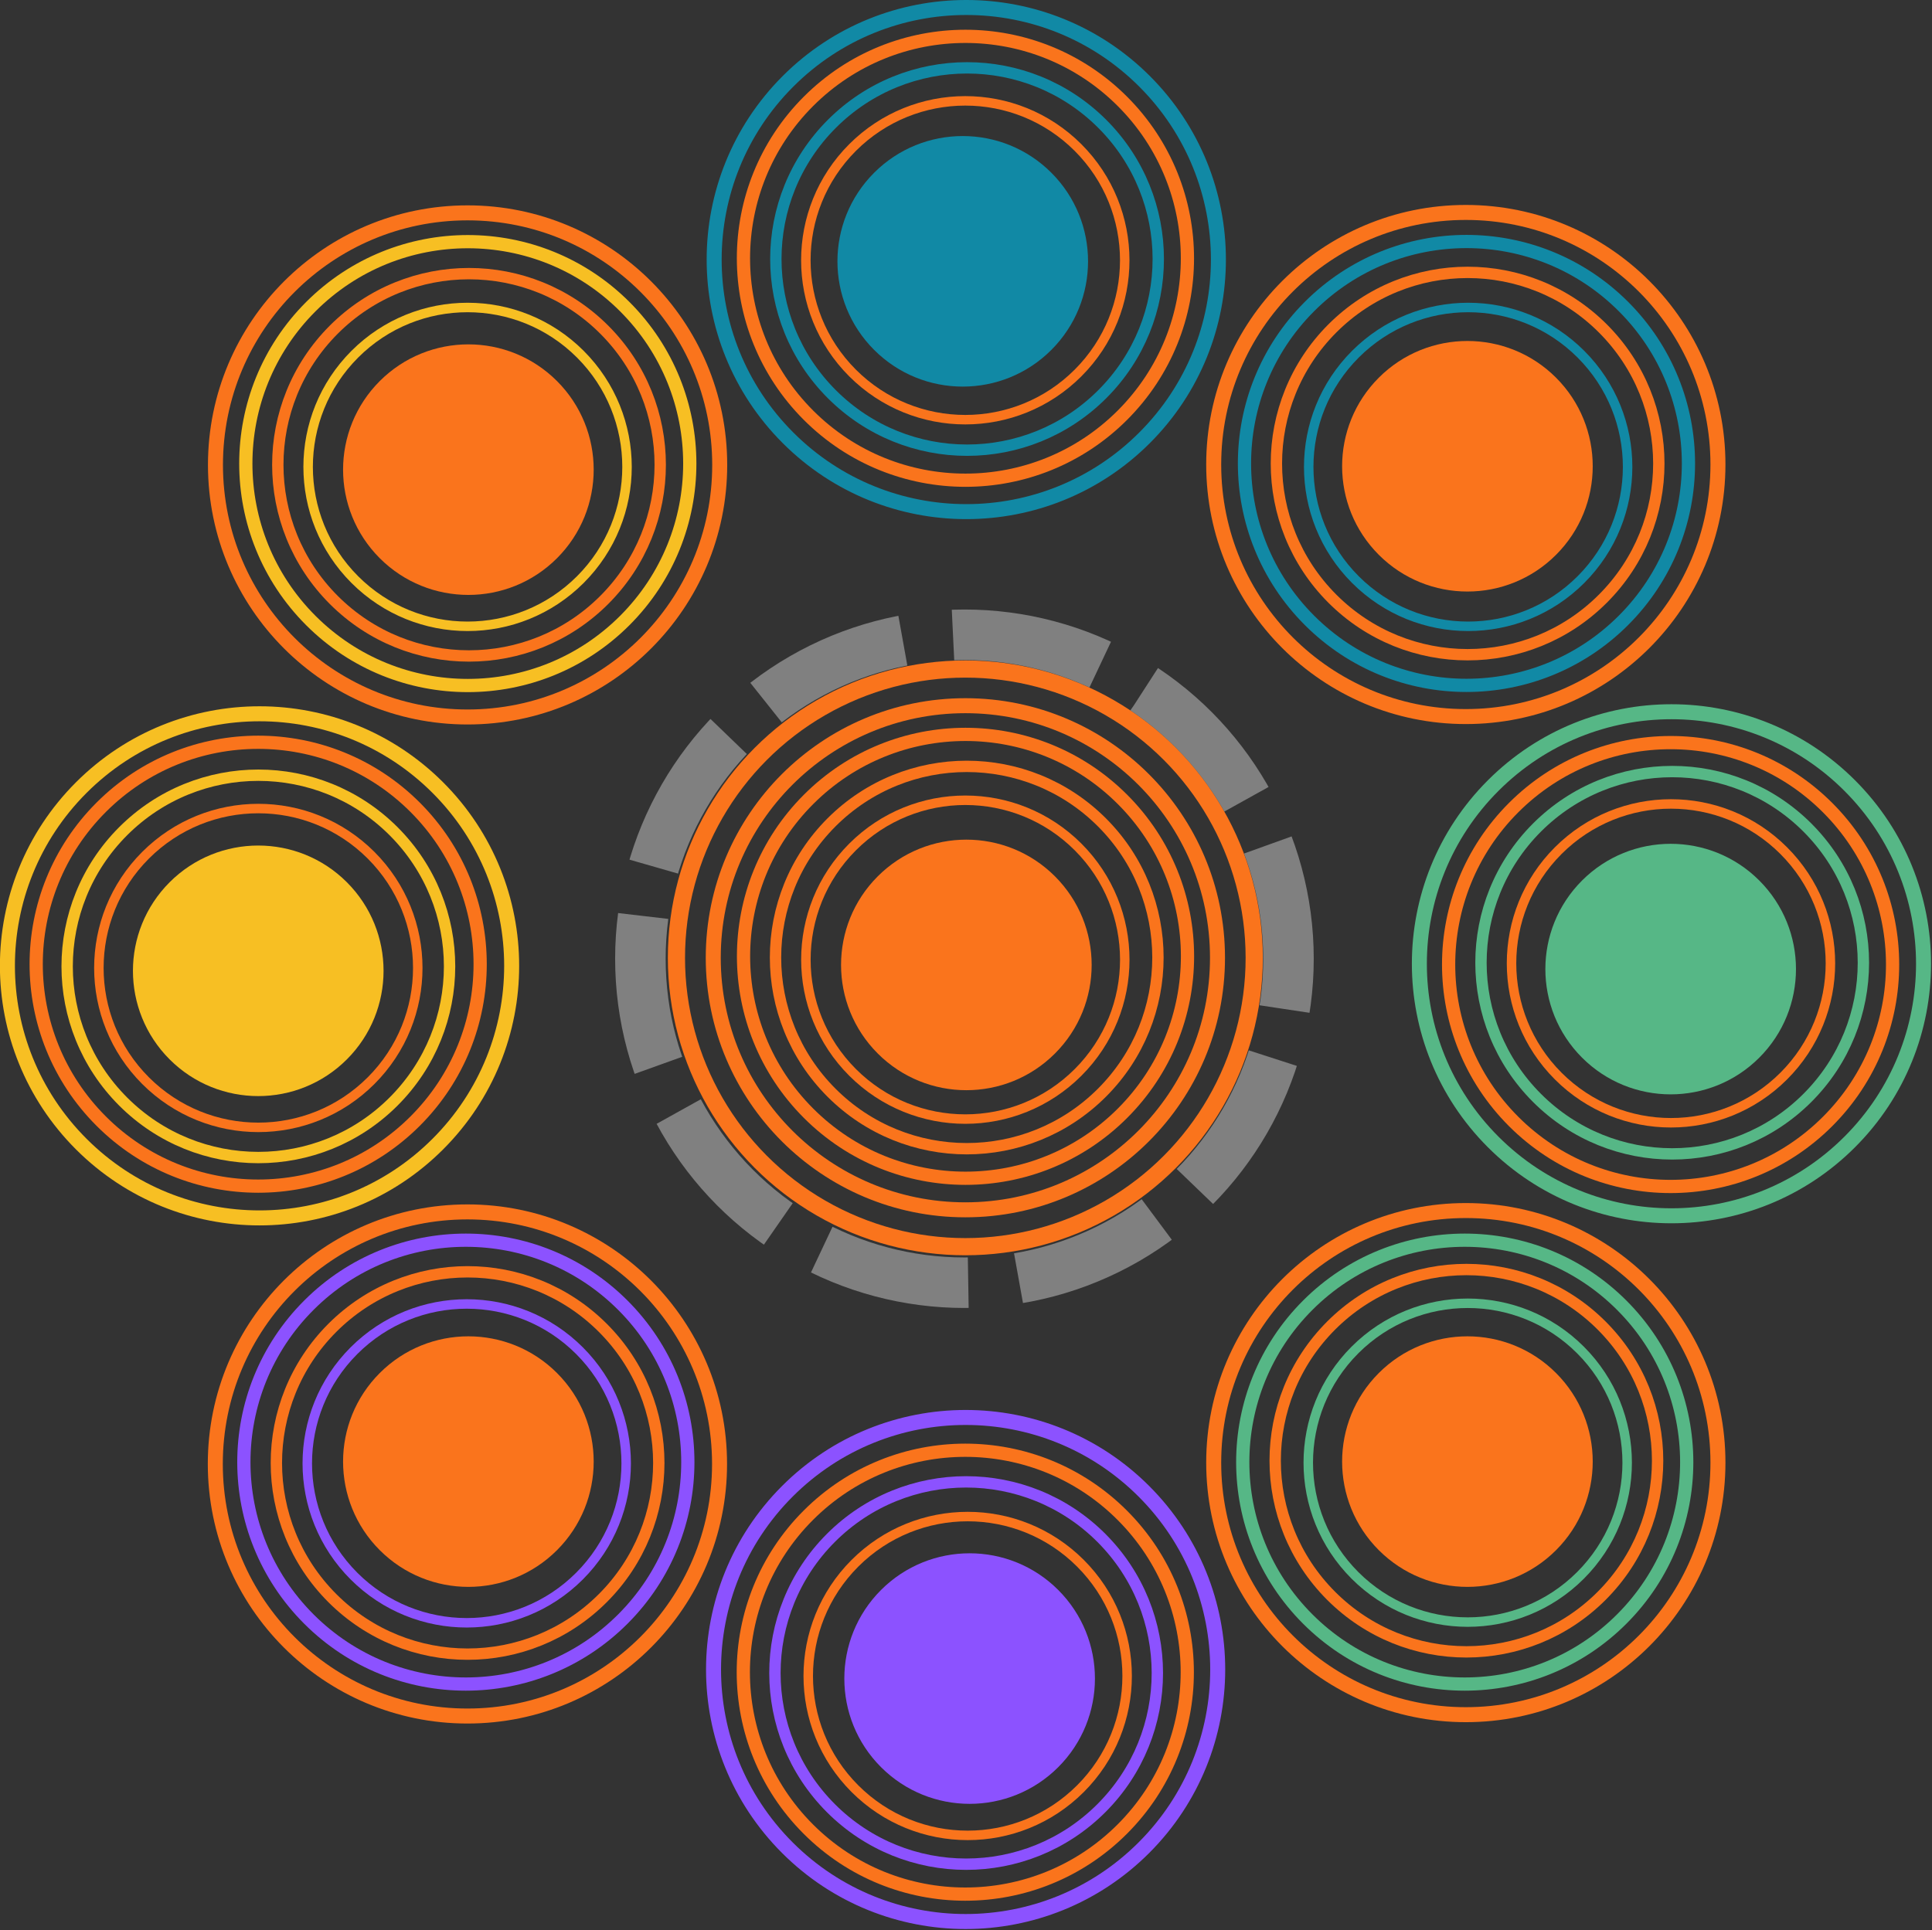 <?xml version="1.0" encoding="UTF-8" standalone="no"?>
<!-- Created with Inkscape (http://www.inkscape.org/) -->

<svg
   width="37.096mm"
   height="37.07mm"
   viewBox="0 0 37.096 37.07"
   version="1.1"
   id="svg97543"
   inkscape:version="1.1.2 (b8e25be833, 2022-02-05)"
   sodipodi:docname="xdexv16.svg"
   xmlns:inkscape="http://www.inkscape.org/namespaces/inkscape"
   xmlns:sodipodi="http://sodipodi.sourceforge.net/DTD/sodipodi-0.dtd"
   xmlns="http://www.w3.org/2000/svg"
   xmlns:svg="http://www.w3.org/2000/svg">
  <rect x="0" y="0" width="37.096" height="37.07" fill="#333333" stroke="none"/>
  <sodipodi:namedview
     id="namedview97545"
     pagecolor="#505050"
     bordercolor="#ffffff"
     borderopacity="1"
     inkscape:pageshadow="0"
     inkscape:pageopacity="0"
     inkscape:pagecheckerboard="1"
     inkscape:document-units="mm"
     showgrid="false"
     fit-margin-top="0"
     fit-margin-left="0"
     fit-margin-right="0"
     fit-margin-bottom="0"
     inkscape:zoom="5.1241863"
     inkscape:cx="60.594987"
     inkscape:cy="67.815645"
     inkscape:window-width="1920"
     inkscape:window-height="1001"
     inkscape:window-x="-9"
     inkscape:window-y="-9"
     inkscape:window-maximized="1"
     inkscape:current-layer="layer1" />
  <defs
     id="defs97540" />
  <g
     inkscape:label="Layer 1"
     inkscape:groupmode="layer"
     id="layer1"
     transform="translate(-93.395,-124.801)">
    <circle
       style="fill:none;fill-opacity:1;stroke:#fa741c;stroke-width:0.288;stroke-miterlimit:4;stroke-dasharray:none;stroke-opacity:1"
       id="circle20-4-6-5"
       r="4.841"
       cy="133.722"
       cx="-121.54"
       class="st1"
       transform="scale(-1,1)" />
    <circle
       style="fill:none;fill-opacity:1;stroke:#fa741c;stroke-width:0.288;stroke-miterlimit:4;stroke-dasharray:none;stroke-opacity:1"
       id="circle20-4-6-7-33"
       r="4.841"
       cy="-121.54"
       cx="-152.891"
       class="st1"
       transform="matrix(0,-1,-1,0,0,0)" />
    <circle
       style="fill:none;fill-opacity:1;stroke:#fa741c;stroke-width:0.288;stroke-miterlimit:4;stroke-dasharray:none;stroke-opacity:1"
       id="circle20-4-6-7-3-8"
       r="4.841"
       cy="102.37"
       cx="-152.917"
       class="st1"
       transform="rotate(-90)" />
    <circle
       style="fill:none;fill-opacity:1;stroke:#fa741c;stroke-width:0.288;stroke-miterlimit:4;stroke-dasharray:none;stroke-opacity:1"
       id="circle20-4-6-7-3-9-0"
       r="4.841"
       cy="133.73"
       cx="102.373"
       class="st1" />
    <circle
       style="fill:none;fill-opacity:1;stroke:#56b786;stroke-width:0.288;stroke-miterlimit:4;stroke-dasharray:none;stroke-opacity:1"
       id="circle20-4-6-3-8"
       r="4.841"
       cy="12.604"
       cx="-190.098"
       class="st1"
       transform="matrix(-0.707,-0.707,-0.707,0.707,0,0)" />
    <circle
       style="fill:none;fill-opacity:1;stroke:#fa741c;stroke-width:0.254;stroke-miterlimit:4;stroke-dasharray:none;stroke-opacity:1"
       id="circle20-4-6-3-8-9"
       r="4.263"
       cy="12.626"
       cx="-190.097"
       class="st1"
       transform="matrix(-0.707,-0.707,-0.707,0.707,0,0)" />
    <circle
       style="fill:none;fill-opacity:1;stroke:#56b786;stroke-width:0.254;stroke-miterlimit:4;stroke-dasharray:none;stroke-opacity:1"
       id="circle20-4-6-3-8-9-8"
       r="4.263"
       cy="22.18"
       cx="-194.06"
       class="st1"
       transform="matrix(-0.707,-0.707,-0.707,0.707,0,0)" />
    <circle
       style="fill:none;fill-opacity:1;stroke:#8c52ff;stroke-width:0.288;stroke-miterlimit:4;stroke-dasharray:none;stroke-opacity:1"
       id="circle20-4-6-7-7-5"
       r="4.841"
       cy="-190.099"
       cx="-31.774"
       class="st1"
       transform="matrix(0.707,-0.707,-0.707,-0.707,0,0)" />
    <circle
       style="fill:none;fill-opacity:1;stroke:#f7bf23;stroke-width:0.288;stroke-miterlimit:4;stroke-dasharray:none;stroke-opacity:1"
       id="circle20-4-6-7-3-85-6"
       r="4.841"
       cy="170.928"
       cx="-31.8"
       class="st1"
       transform="rotate(-45)" />
    <circle
       style="fill:none;fill-opacity:1;stroke:#1189a5;stroke-width:0.288;stroke-miterlimit:4;stroke-dasharray:none;stroke-opacity:1"
       id="circle20-4-6-7-3-9-5-5"
       r="4.841"
       cy="12.613"
       cx="170.932"
       class="st1"
       transform="rotate(45)" />
    <circle
       style="fill:#fa741c;fill-opacity:1;stroke:none;stroke-width:0.044;stroke-miterlimit:4;stroke-dasharray:none;stroke-opacity:1"
       id="circle20-4-6-7-3-85-6-1"
       r="2.406"
       cy="180.512"
       cx="-22.191"
       class="st1"
       transform="rotate(-45)" />
    <circle
       style="fill:#fa741c;fill-opacity:1;stroke:none;stroke-width:0.044;stroke-miterlimit:4;stroke-dasharray:none;stroke-opacity:1"
       id="circle20-4-6-7-3-85-6-1-5"
       r="2.406"
       cy="194.06"
       cx="-22.133"
       class="st1"
       transform="rotate(-45)" />
    <circle
       style="fill:none;fill-opacity:1;stroke:#fa741c;stroke-width:0.254;stroke-miterlimit:4;stroke-dasharray:none;stroke-opacity:1"
       id="circle20-4-6-3-8-9-1"
       r="4.263"
       cy="31.815"
       cx="-190.131"
       class="st1"
       transform="matrix(-0.707,-0.707,-0.707,0.707,0,0)" />
    <circle
       style="fill:none;fill-opacity:1;stroke:#8c52ff;stroke-width:0.254;stroke-miterlimit:4;stroke-dasharray:none;stroke-opacity:1"
       id="circle20-4-6-3-8-9-5"
       r="4.263"
       cy="35.744"
       cx="-180.496"
       class="st1"
       transform="matrix(-0.707,-0.707,-0.707,0.707,0,0)" />
    <circle
       style="fill:none;fill-opacity:1;stroke:#fa741c;stroke-width:0.254;stroke-miterlimit:4;stroke-dasharray:none;stroke-opacity:1"
       id="circle20-4-6-3-8-9-9"
       r="4.263"
       cy="31.801"
       cx="-170.913"
       class="st1"
       transform="matrix(-0.707,-0.707,-0.707,0.707,0,0)" />
    <circle
       style="fill:none;fill-opacity:1;stroke:#f7bf23;stroke-width:0.218;stroke-miterlimit:4;stroke-dasharray:none;stroke-opacity:1"
       id="circle20-4-6-3-8-9-9-1"
       r="3.672"
       cy="31.828"
       cx="-170.945"
       class="st1"
       transform="matrix(-0.707,-0.707,-0.707,0.707,0,0)" />
    <circle
       style="fill:none;fill-opacity:1;stroke:#f7bf23;stroke-width:0.254;stroke-miterlimit:4;stroke-dasharray:none;stroke-opacity:1"
       id="circle20-4-6-3-8-9-96"
       r="4.263"
       cy="22.155"
       cx="-166.96"
       class="st1"
       transform="matrix(-0.707,-0.707,-0.707,0.707,0,0)" />
    <circle
       style="fill:none;fill-opacity:1;stroke:#fa741c;stroke-width:0.254;stroke-miterlimit:4;stroke-dasharray:none;stroke-opacity:1"
       id="circle20-4-6-3-8-9-4"
       r="4.263"
       cy="12.609"
       cx="-170.929"
       class="st1"
       transform="matrix(-0.707,-0.707,-0.707,0.707,0,0)" />
    <circle
       style="fill:none;fill-opacity:1;stroke:#1189a5;stroke-width:0.254;stroke-miterlimit:4;stroke-dasharray:none;stroke-opacity:1"
       id="circle20-4-6-3-8-9-7"
       r="4.263"
       cy="8.592"
       cx="-180.519"
       class="st1"
       transform="matrix(-0.707,-0.707,-0.707,0.707,0,0)" />
    <circle
       style="fill:none;fill-opacity:1;stroke:#fa741c;stroke-width:0.218;stroke-miterlimit:4;stroke-dasharray:none;stroke-opacity:1"
       id="circle20-4-6-3-8-9-9-1-6"
       r="3.672"
       cy="22.155"
       cx="-166.993"
       class="st1"
       transform="matrix(-0.707,-0.707,-0.707,0.707,0,0)" />
    <circle
       style="fill:none;fill-opacity:1;stroke:#f7bf23;stroke-width:0.182;stroke-miterlimit:4;stroke-dasharray:none;stroke-opacity:1"
       id="circle20-4-6-3-8-9-9-1-6-8"
       r="3.062"
       cy="22.203"
       cx="-167.002"
       class="st1"
       transform="matrix(-0.707,-0.707,-0.707,0.707,0,0)" />
    <circle
       style="fill:none;fill-opacity:1;stroke:#fa741c;stroke-width:0.288;stroke-miterlimit:4;stroke-dasharray:none;stroke-opacity:1"
       id="circle20-4-6-7-3-9-0-5"
       r="4.841"
       cy="143.195"
       cx="111.931"
       class="st1" />
    <circle
       style="fill:none;fill-opacity:1;stroke:#fa741c;stroke-width:0.33;stroke-miterlimit:4;stroke-dasharray:none;stroke-opacity:1"
       id="circle20-4-6-7-3-9-0-5-1"
       r="5.547"
       cy="143.197"
       cx="111.93"
       class="st1" />
    <circle
       style="fill:none;fill-opacity:1;stroke:#f1f1f1;stroke-width:0.97;stroke-miterlimit:4;stroke-dasharray:2.91, 0.97;stroke-dashoffset:9.7;stroke-opacity:0.402"
       id="circle20-4-6-7-3-9-0-5-1-3"
       r="6.222"
       cy="143.214"
       cx="111.913"
       class="st1" />
    <circle
       style="fill:none;fill-opacity:1;stroke:#fa741c;stroke-width:0.254;stroke-miterlimit:4;stroke-dasharray:none;stroke-opacity:1"
       id="circle20-4-6-3-8-9-96-6"
       r="4.263"
       cy="22.089"
       cx="-180.411"
       class="st1"
       transform="matrix(-0.707,-0.707,-0.707,0.707,0,0)" />
    <circle
       style="fill:none;fill-opacity:1;stroke:#fa741c;stroke-width:0.218;stroke-miterlimit:4;stroke-dasharray:none;stroke-opacity:1"
       id="circle20-4-6-3-8-9-9-1-6-6"
       r="3.672"
       cy="22.089"
       cx="-180.444"
       class="st1"
       transform="matrix(-0.707,-0.707,-0.707,0.707,0,0)" />
    <circle
       style="fill:none;fill-opacity:1;stroke:#fa741c;stroke-width:0.182;stroke-miterlimit:4;stroke-dasharray:none;stroke-opacity:1"
       id="circle20-4-6-3-8-9-9-1-6-8-5"
       r="3.062"
       cy="22.137"
       cx="-180.454"
       class="st1"
       transform="matrix(-0.707,-0.707,-0.707,0.707,0,0)" />
    <circle
       style="fill:none;fill-opacity:1;stroke:#fa741c;stroke-width:0.182;stroke-miterlimit:4;stroke-dasharray:none;stroke-opacity:1"
       id="circle20-4-6-3-8-9-9-1-6-8-2"
       r="3.062"
       cy="12.638"
       cx="-170.954"
       class="st1"
       transform="matrix(-0.707,-0.707,-0.707,0.707,0,0)" />
    <circle
       style="fill:none;fill-opacity:1;stroke:#1189a5;stroke-width:0.182;stroke-miterlimit:4;stroke-dasharray:none;stroke-opacity:1"
       id="circle20-4-6-3-8-9-9-1-6-8-4"
       r="3.062"
       cy="8.616"
       cx="-180.589"
       class="st1"
       transform="matrix(-0.707,-0.707,-0.707,0.707,0,0)" />
    <circle
       style="fill:none;fill-opacity:1;stroke:#1189a5;stroke-width:0.218;stroke-miterlimit:4;stroke-dasharray:none;stroke-opacity:1"
       id="circle20-4-6-3-8-9-9-1-1"
       r="3.672"
       cy="12.597"
       cx="-170.961"
       class="st1"
       transform="matrix(-0.707,-0.707,-0.707,0.707,0,0)" />
    <circle
       style="fill:none;fill-opacity:1;stroke:#fa741c;stroke-width:0.218;stroke-miterlimit:4;stroke-dasharray:none;stroke-opacity:1"
       id="circle20-4-6-3-8-9-9-1-5"
       r="3.672"
       cy="8.578"
       cx="-180.536"
       class="st1"
       transform="matrix(-0.707,-0.707,-0.707,0.707,0,0)" />
    <circle
       style="fill:none;fill-opacity:1;stroke:#56b786;stroke-width:0.218;stroke-miterlimit:4;stroke-dasharray:none;stroke-opacity:1"
       id="circle20-4-6-3-8-9-9-1-7"
       r="3.672"
       cy="12.58"
       cx="-190.094"
       class="st1"
       transform="matrix(-0.707,-0.707,-0.707,0.707,0,0)" />
    <circle
       style="fill:none;fill-opacity:1;stroke:#fa741c;stroke-width:0.218;stroke-miterlimit:4;stroke-dasharray:none;stroke-opacity:1"
       id="circle20-4-6-3-8-9-9-1-62"
       r="3.672"
       cy="22.138"
       cx="-194.063"
       class="st1"
       transform="matrix(-0.707,-0.707,-0.707,0.707,0,0)" />
    <circle
       style="fill:none;fill-opacity:1;stroke:#8c52ff;stroke-width:0.218;stroke-miterlimit:4;stroke-dasharray:none;stroke-opacity:1"
       id="circle20-4-6-3-8-9-9-1-629"
       r="3.672"
       cy="31.815"
       cx="-190.154"
       class="st1"
       transform="matrix(-0.707,-0.707,-0.707,0.707,0,0)" />
    <circle
       style="fill:none;fill-opacity:1;stroke:#fa741c;stroke-width:0.218;stroke-miterlimit:4;stroke-dasharray:none;stroke-opacity:1"
       id="circle20-4-6-3-8-9-9-1-8"
       r="3.672"
       cy="35.732"
       cx="-180.531"
       class="st1"
       transform="matrix(-0.707,-0.707,-0.707,0.707,0,0)" />
    <circle
       style="fill:none;fill-opacity:1;stroke:#fa741c;stroke-width:0.182;stroke-miterlimit:4;stroke-dasharray:none;stroke-opacity:1"
       id="circle20-4-6-3-8-9-9-1-6-8-8"
       r="3.062"
       cy="12.605"
       cx="-190.086"
       class="st1"
       transform="matrix(-0.707,-0.707,-0.707,0.707,0,0)" />
    <circle
       style="fill:none;fill-opacity:1;stroke:#56b786;stroke-width:0.182;stroke-miterlimit:4;stroke-dasharray:none;stroke-opacity:1"
       id="circle20-4-6-3-8-9-9-1-6-8-3"
       r="3.062"
       cy="22.147"
       cx="-194.108"
       class="st1"
       transform="matrix(-0.707,-0.707,-0.707,0.707,0,0)" />
    <circle
       style="fill:none;fill-opacity:1;stroke:#fa741c;stroke-width:0.182;stroke-miterlimit:4;stroke-dasharray:none;stroke-opacity:1"
       id="circle20-4-6-3-8-9-9-1-6-8-9"
       r="3.062"
       cy="31.834"
       cx="-190.215"
       class="st1"
       transform="matrix(-0.707,-0.707,-0.707,0.707,0,0)" />
    <circle
       style="fill:none;fill-opacity:1;stroke:#8c52ff;stroke-width:0.182;stroke-miterlimit:4;stroke-dasharray:none;stroke-opacity:1"
       id="circle20-4-6-3-8-9-9-1-6-8-31"
       r="3.062"
       cy="35.749"
       cx="-180.525"
       class="st1"
       transform="matrix(-0.707,-0.707,-0.707,0.707,0,0)" />
    <circle
       style="fill:none;fill-opacity:1;stroke:#fa741c;stroke-width:0.182;stroke-miterlimit:4;stroke-dasharray:none;stroke-opacity:1"
       id="circle20-4-6-3-8-9-9-1-6-8-43"
       r="3.062"
       cy="31.85"
       cx="-170.966"
       class="st1"
       transform="matrix(-0.707,-0.707,-0.707,0.707,0,0)" />
    <circle
       style="fill:#56b786;fill-opacity:1;stroke:none;stroke-width:0.044;stroke-miterlimit:4;stroke-dasharray:none;stroke-opacity:1"
       id="circle20-4-6-7-3-85-6-1-59"
       r="2.406"
       cy="190.131"
       cx="-12.685"
       class="st1"
       transform="rotate(-45)" />
    <circle
       style="fill:#fa741c;fill-opacity:1;stroke:none;stroke-width:0.044;stroke-miterlimit:4;stroke-dasharray:none;stroke-opacity:1"
       id="circle20-4-6-7-3-85-6-1-9"
       r="2.406"
       cy="180.543"
       cx="-8.616"
       class="st1"
       transform="rotate(-45)" />
    <circle
       style="fill:#1189a5;fill-opacity:1;stroke:none;stroke-width:0.044;stroke-miterlimit:4;stroke-dasharray:none;stroke-opacity:1"
       id="circle20-4-6-7-3-85-6-1-8"
       r="2.406"
       cy="170.908"
       cx="-12.685"
       class="st1"
       transform="rotate(-45)" />
    <circle
       style="fill:#fa741c;fill-opacity:1;stroke:none;stroke-width:0.044;stroke-miterlimit:4;stroke-dasharray:none;stroke-opacity:1"
       id="circle20-4-6-7-3-85-6-1-0"
       r="2.406"
       cy="167.025"
       cx="-22.226"
       class="st1"
       transform="rotate(-45)" />
    <circle
       style="fill:#f7bf23;fill-opacity:1;stroke:none;stroke-width:0.044;stroke-miterlimit:4;stroke-dasharray:none;stroke-opacity:1"
       id="circle20-4-6-7-3-85-6-1-97"
       r="2.406"
       cy="170.978"
       cx="-31.885"
       class="st1"
       transform="rotate(-45)" />
    <ellipse
       style="fill:#fa741c;fill-opacity:1;stroke:none;stroke-width:0.044;stroke-miterlimit:4;stroke-dasharray:none;stroke-opacity:1"
       id="circle20-4-6-7-3-85-6-1-3"
       cy="180.496"
       cx="-35.697"
       class="st1"
       transform="rotate(-45)"
       rx="2.406"
       ry="2.406" />
    <circle
       style="fill:#8c52ff;fill-opacity:1;stroke:none;stroke-width:0.044;stroke-miterlimit:4;stroke-dasharray:none;stroke-opacity:1"
       id="circle20-4-6-7-3-85-6-1-7"
       r="2.406"
       cy="190.248"
       cx="-31.838"
       class="st1"
       transform="rotate(-45)" />
  </g>
</svg>
